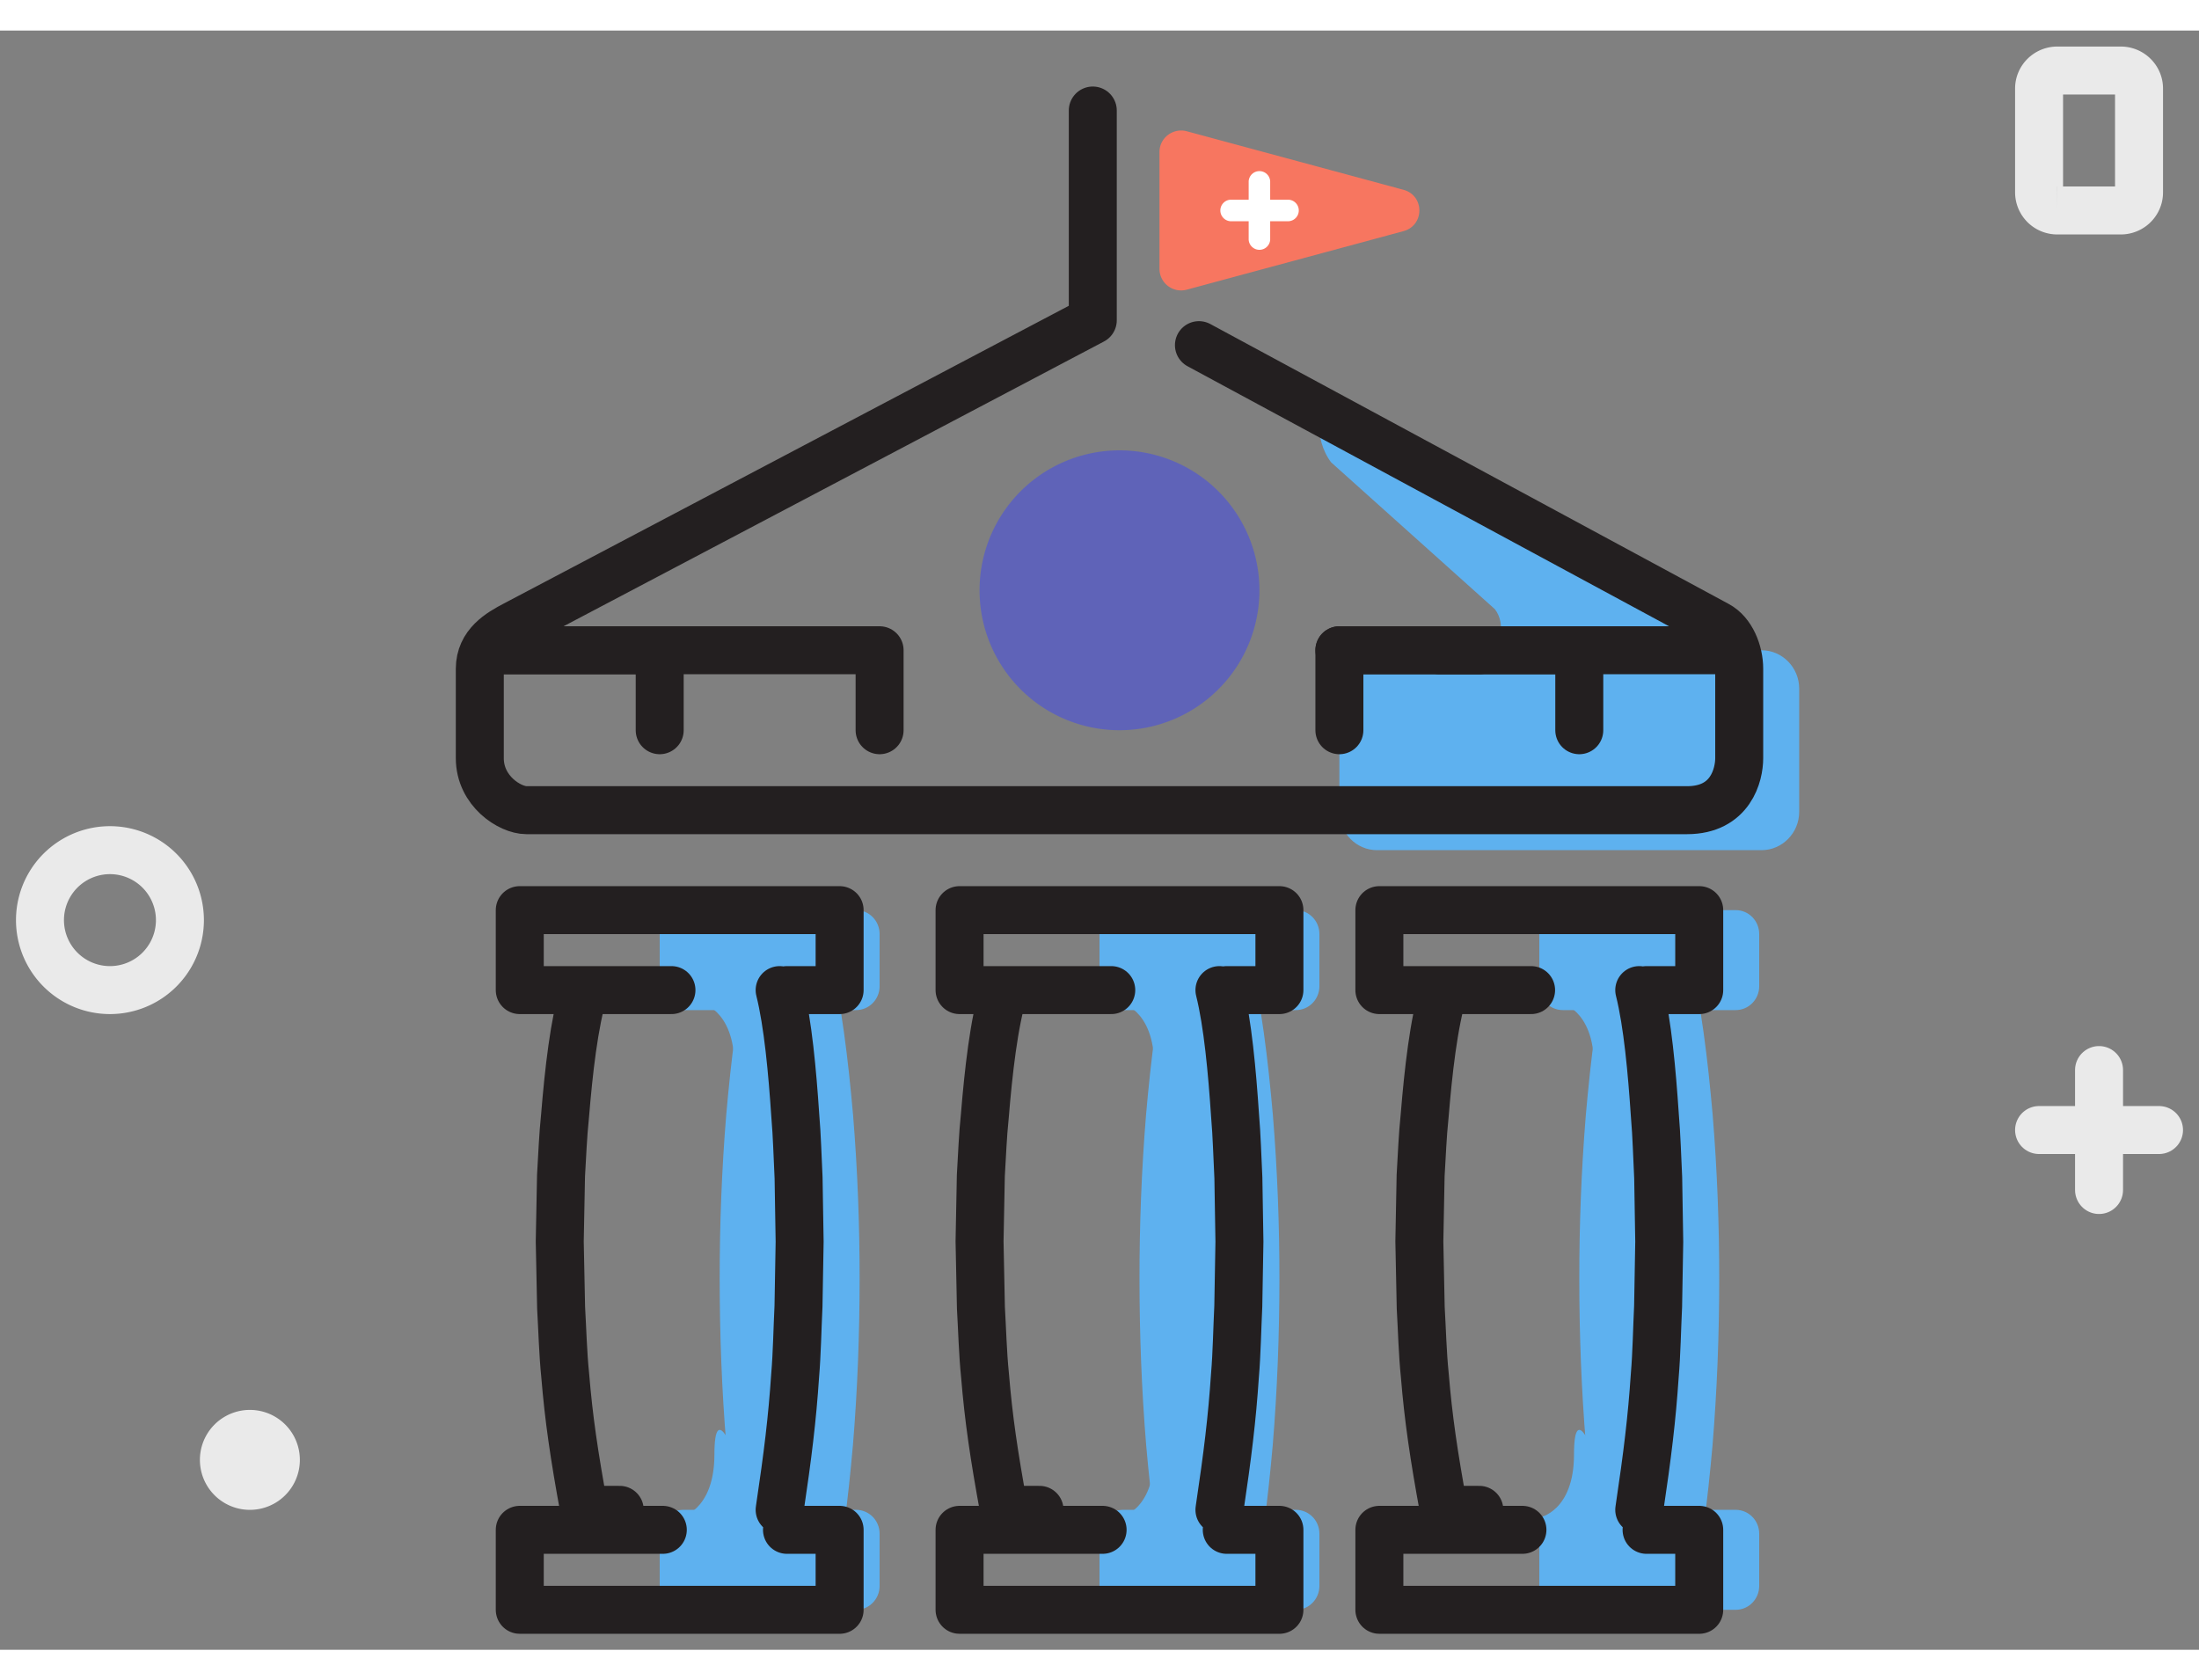 <svg viewBox="0 0 110 81" width="106" xmlns="http://www.w3.org/2000/svg">
  <rect x="0" y="0" width="110" height="81" fill="#808080" stroke="none"/>
  <g fill="none" fill-rule="evenodd">
    <path d="M68.882 41h19.236C89.153 41 90 40.138 90 39.086v-6.172C90 31.862 89.153 31 88.118 31H68.882C67.847 31 67 31.862 67 32.914v6.172c0 1.052.847 1.914 1.882 1.914" fill="#5EB1EF"/>
    <path d="M63 28a7 7 0 1 1-14 0 7 7 0 1 1 14 0" fill="#5F63B8"/>
    <path d="M35 48.613s1.735.297 1.735 3.162c0 2.864 1.103-.137 1.24-.546.138-.41-.344-4.229-.344-4.229L35 48.613zM34 74.387s1.737-.297 1.737-3.161c0-2.865 1.1.135 1.238.545.138.409-.344 4.229-.344 4.229L34 74.387z" fill="#5EB1EF"/>
    <path d="M42.83 49h-8.66c-.643 0-1.17-.535-1.17-1.19v-2.62c0-.655.527-1.19 1.17-1.19h8.66c.643 0 1.17.535 1.17 1.19v2.62c0 .655-.527 1.19-1.17 1.19M42.83 79h-8.66c-.643 0-1.17-.535-1.17-1.19v-2.62c0-.655.527-1.19 1.17-1.19h8.66c.643 0 1.17.535 1.17 1.19v2.62c0 .655-.527 1.19-1.17 1.19" fill="#5EB1EF"/>
    <path d="M41.465 46c.643 2.75.965 5.5 1.208 8.25.225 2.75.33 5.5.327 8.25-.002 2.75-.107 5.5-.333 8.25-.245 2.75-.563 5.5-1.202 8.25h-3.93c-.64-2.75-.957-5.5-1.203-8.25-.225-2.75-.33-5.5-.332-8.25-.003-2.75.102-5.5.327-8.25.243-2.75.564-5.5 1.208-8.25h3.93zM56 48.613s1.736.297 1.736 3.162c0 2.864 1.101-.137 1.239-.546.138-.41-.344-4.229-.344-4.229L56 48.613zM56 74.387s1.736-.297 1.736-3.161c0-2.865 1.102.135 1.24.545.137.409-.345 4.229-.345 4.229L56 74.387z" fill="#5EB1EF"/>
    <path d="M64.83 49h-8.66c-.643 0-1.17-.535-1.17-1.19v-2.62c0-.655.527-1.19 1.17-1.19h8.66c.643 0 1.17.535 1.17 1.19v2.62c0 .655-.527 1.19-1.17 1.19M64.83 79h-8.66c-.643 0-1.17-.535-1.17-1.19v-2.62c0-.655.527-1.19 1.17-1.19h8.66c.643 0 1.17.535 1.17 1.19v2.62c0 .655-.527 1.19-1.17 1.19" fill="#5EB1EF"/>
    <path d="M62.464 46c.644 2.75.966 5.5 1.209 8.25.225 2.75.33 5.5.327 8.25-.003 2.75-.107 5.5-.333 8.25-.245 2.75-.564 5.5-1.203 8.25h-3.928c-.64-2.75-.958-5.5-1.203-8.25-.226-2.75-.33-5.5-.333-8.25-.003-2.75.102-5.5.327-8.25.243-2.75.564-5.5 1.209-8.25h3.928zM78 48.613s1.735.297 1.735 3.162c0 2.864 1.103-.137 1.24-.546.138-.41-.344-4.229-.344-4.229L78 48.613zM77 74.387s1.736-.297 1.736-3.161c0-2.865 1.101.135 1.24.545.137.409-.345 4.229-.345 4.229L77 74.387z" fill="#5EB1EF"/>
    <path d="M86.83 49h-8.66c-.643 0-1.17-.535-1.17-1.19v-2.62c0-.655.527-1.19 1.17-1.19h8.66c.643 0 1.17.535 1.17 1.19v2.62c0 .655-.527 1.19-1.17 1.19M86.83 79h-8.66c-.643 0-1.17-.535-1.17-1.19v-2.62c0-.655.527-1.19 1.17-1.19h8.66c.643 0 1.17.535 1.17 1.19v2.62c0 .655-.527 1.19-1.17 1.19" fill="#5EB1EF"/>
    <path d="M84.465 46c.643 2.75.965 5.5 1.208 8.25.225 2.75.33 5.5.327 8.25-.002 2.75-.107 5.5-.333 8.25-.244 2.75-.563 5.5-1.202 8.25h-3.93c-.64-2.75-.958-5.5-1.202-8.25-.226-2.75-.331-5.5-.333-8.25-.003-2.75.102-5.5.327-8.25.243-2.75.564-5.5 1.208-8.25h3.93z" fill="#5EB1EF"/>
    <path d="M106.088 9h-3.175a.91.91 0 0 1-.913-.9V2.9c0-.495.41-.9.913-.9h3.175c.502 0 .912.405.912.9v5.2c0 .495-.41.9-.912.9zM2 44.5a3.5 3.5 0 1 0 7 0 3.5 3.5 0 0 0-7 0z" stroke="#EAEAEA" stroke-width="2.4"/>
    <path d="M102 55h6M105 52v6" stroke="#EAEAEA" stroke-width="2.4" stroke-linecap="round"/>
    <path d="M15 71.5a2.5 2.5 0 1 1-5 .001 2.5 2.5 0 0 1 5-.001" fill="#EAEAEA"/>
    <path d="M31 74h-1.778c-.507-2.766-.77-4.563-.95-6.74-.112-1.089-.14-2.283-.204-3.372L28 60.572l.064-3.29c.068-1.089.09-1.922.203-3.01.18-2.175.445-4.613.955-6.272h.896M39 48c.416 1.659.635 4.083.781 6.26.093 1.087.11 2.042.166 3.13L40 60.586l-.057 3.23c-.054 1.088-.074 2.373-.167 3.46-.146 2.176-.363 3.958-.776 6.724M39.367 75H42v4H26v-4h7.155M33.588 48H26v-4h16v4h-2.632M52 74h-1.778c-.507-2.766-.77-4.563-.95-6.74-.112-1.089-.14-2.283-.204-3.372L49 60.572l.064-3.29c.068-1.089.089-1.922.202-3.01.18-2.175.446-4.613.956-6.272h.895M61 48c.416 1.659.634 4.083.78 6.26.093 1.087.11 2.042.167 3.13L62 60.586l-.057 3.23c-.054 1.088-.074 2.373-.167 3.46-.146 2.176-.363 3.958-.776 6.724M61.366 75H64v4H48v-4h7.155M55.588 48H48v-4h16v4h-2.632M74 74h-1.778c-.506-2.766-.77-4.563-.95-6.74-.113-1.089-.14-2.283-.204-3.372L71 60.572l.063-3.29c.068-1.089.09-1.922.203-3.01.18-2.175.446-4.613.956-6.272h.896M82 48c.417 1.659.634 4.083.78 6.26.093 1.087.111 2.042.167 3.13L83 60.586l-.057 3.23c-.053 1.088-.074 2.373-.167 3.46-.146 2.176-.363 3.958-.776 6.724M82.366 75H85v4H69v-4h7.156M76.589 48H69v-4h16v4h-2.633" stroke="#231F20" stroke-width="2.4" stroke-linecap="round" stroke-linejoin="round"/>
    <path d="M66.587 21.6l8.193 7.347c.585.771.286 1.97-.569 2.28h-.696c-1.363.493-1.05 2.773.381 2.773h13.849c1.321 0 1.743-2.018.562-2.69l-21.28-12.165c-1.223-.696-1.333 1.279-.44 2.456" fill="#5EB1EF"/>
    <path d="M59.974 15.737l25.925 13.999c.725.384 1.101 1.37 1.101 2.19v4.471c0 .82-.415 2.603-2.61 2.603H26.333c-.82 0-2.332-.95-2.332-2.603v-4.471c0-1.239 1.012-1.806 1.737-2.19l28.926-15.243V4" stroke="#231F20" stroke-width="2.4" stroke-linecap="round" stroke-linejoin="round"/>
    <path stroke="#231F20" stroke-width="2.4" stroke-linecap="round" stroke-linejoin="round" d="M25 31h8v4"/>
    <path stroke="#231F20" stroke-width="2.4" stroke-linecap="round" stroke-linejoin="round" d="M25 31h19v4M72 31h7v4"/>
    <path stroke="#231F20" stroke-width="2.4" stroke-linecap="round" stroke-linejoin="round" d="M74 31h-7v4"/>
    <path d="M58 11.927V6.074c0-.7.667-1.213 1.353-1.04l10.83 2.926c1.09.274 1.09 1.806 0 2.08l-10.83 2.926A1.082 1.082 0 0 1 58 11.926" fill="#F77660"/>
    <path d="M64.462 8.462h-.924v-.924a.539.539 0 0 0-1.076 0v.924h-.923a.54.54 0 0 0 0 1.076h.923v.924a.539.539 0 0 0 1.076 0v-.924h.924a.539.539 0 0 0 0-1.076" fill="#FFF"/>
    <path d="M67 31h19" stroke="#231F20" stroke-width="2.4" stroke-linecap="round" stroke-linejoin="round"/>
  </g>
</svg>
